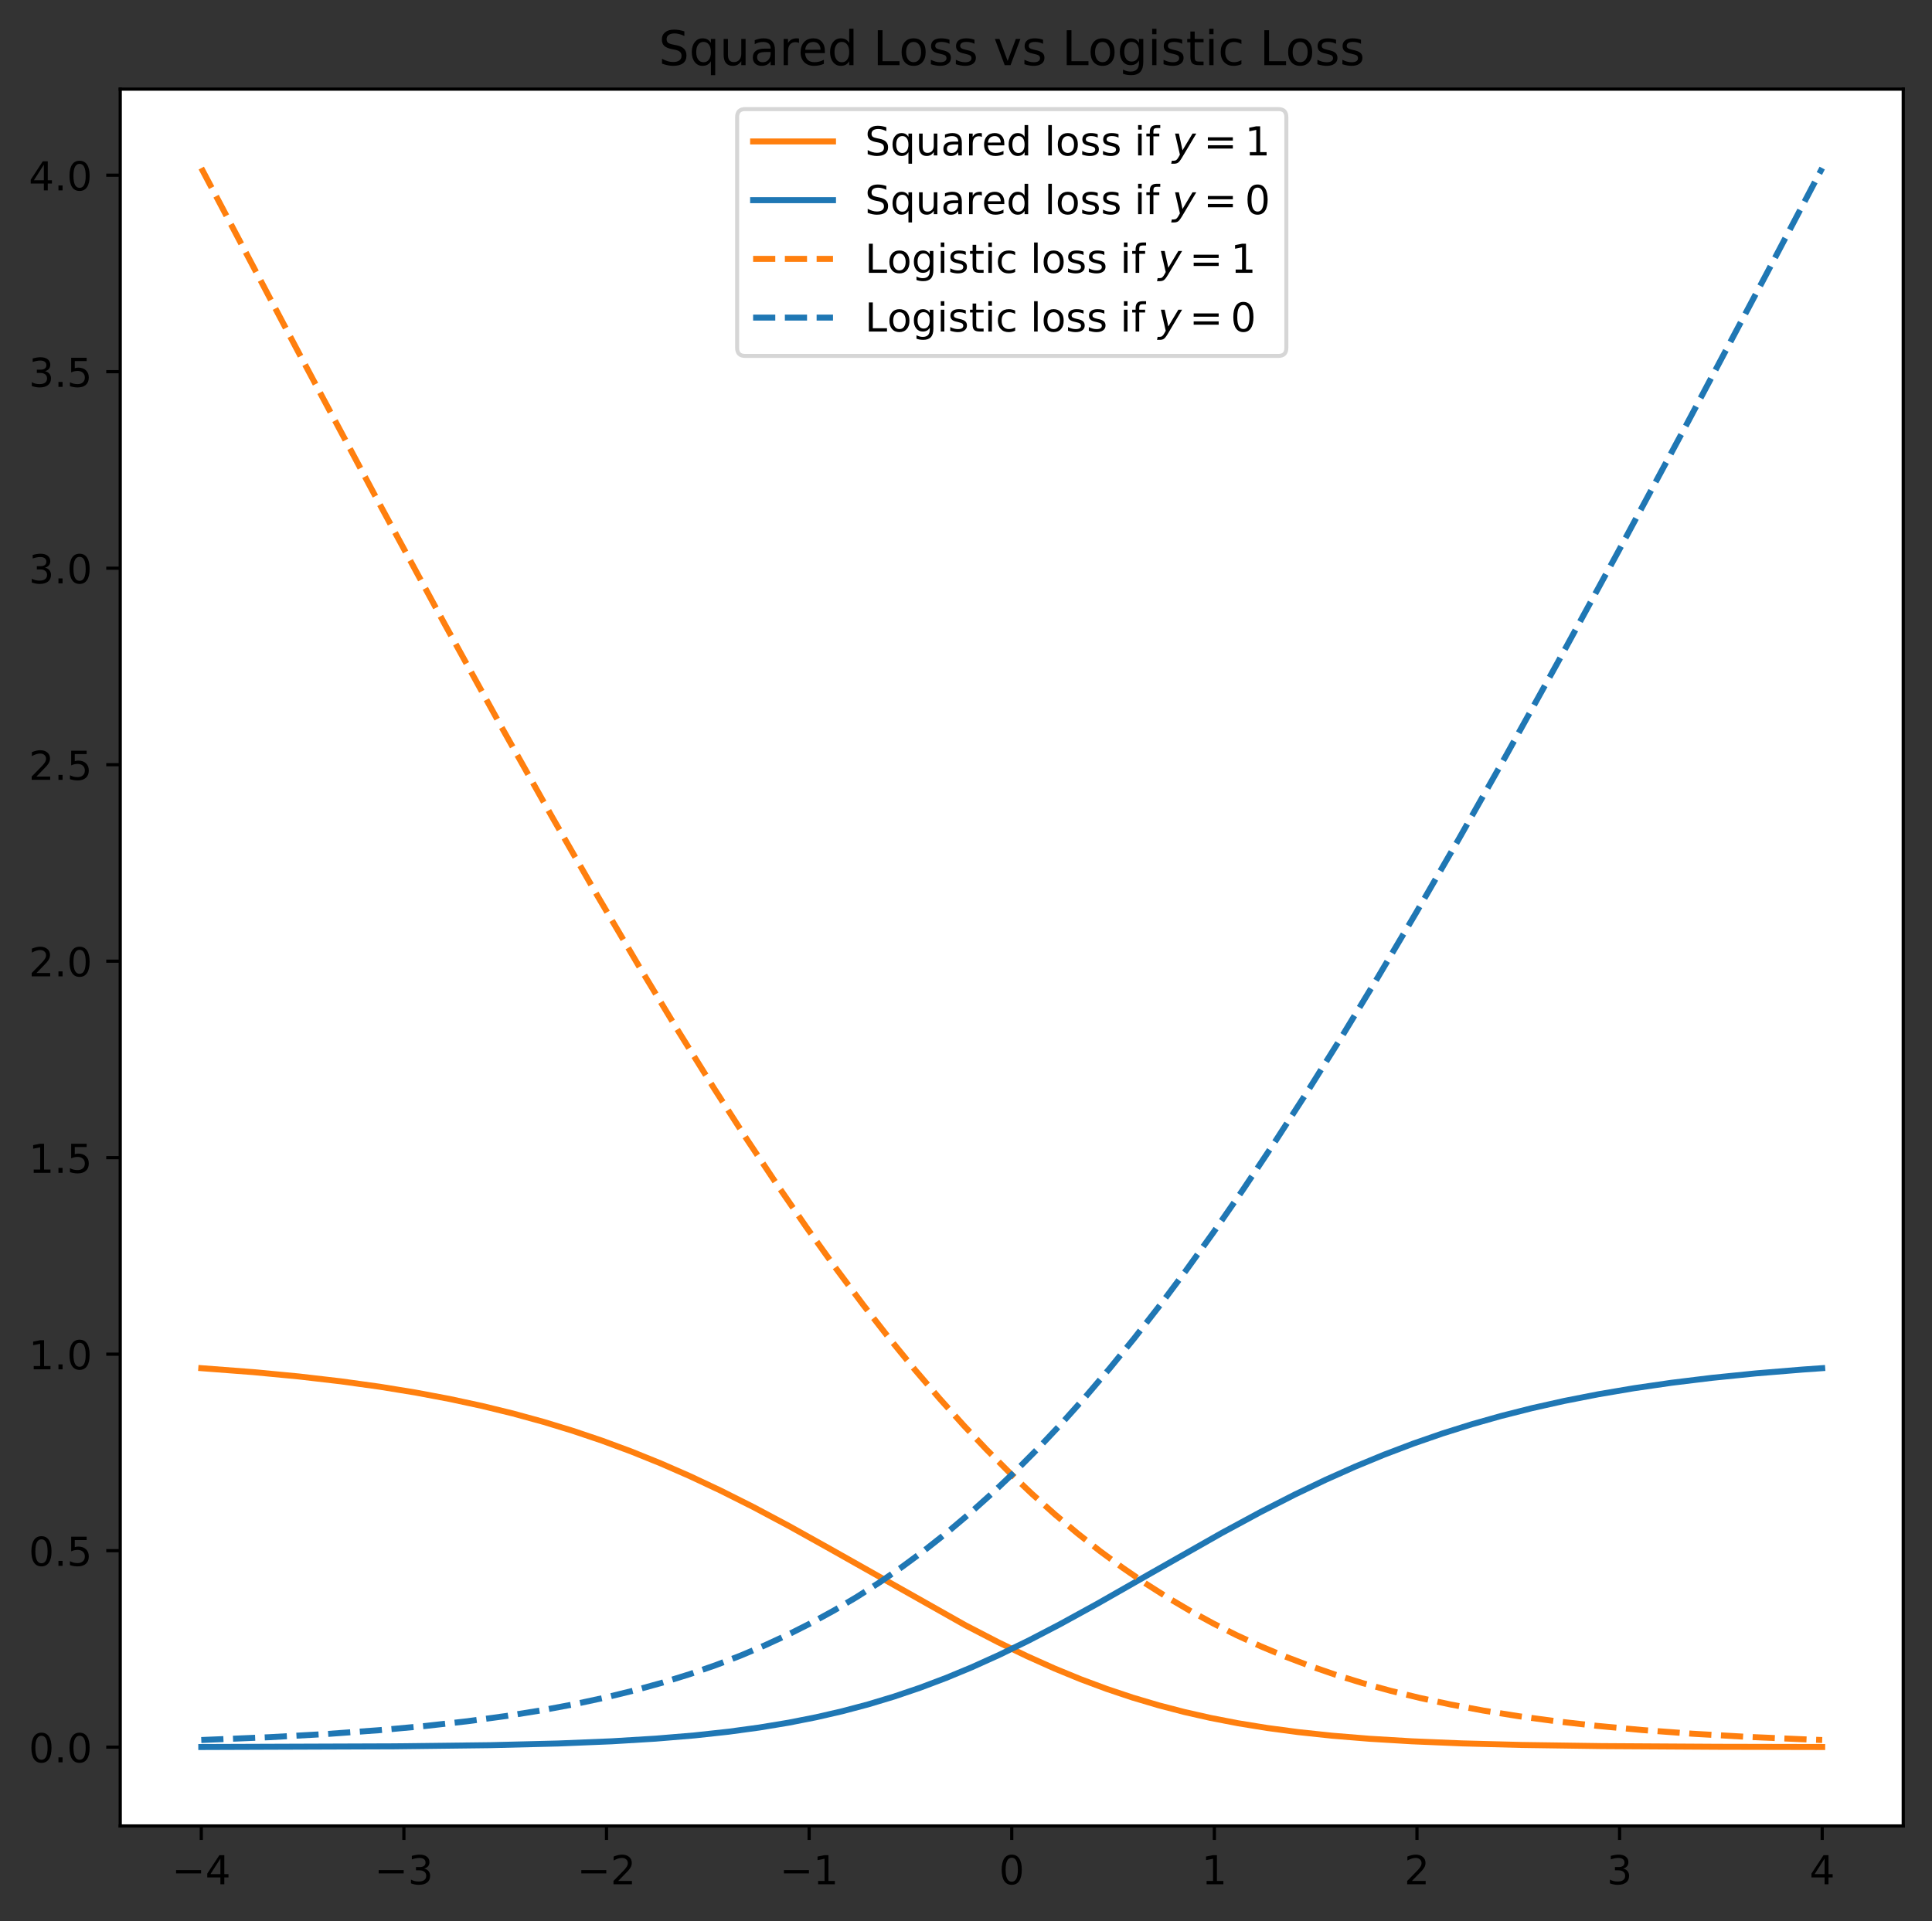 <?xml version="1.0" encoding="utf-8" standalone="no"?>
<!DOCTYPE svg PUBLIC "-//W3C//DTD SVG 1.1//EN"
  "http://www.w3.org/Graphics/SVG/1.1/DTD/svg11.dtd">
<!-- Created with matplotlib (https://matplotlib.org/) -->
<svg height="481.076pt" version="1.1" viewBox="0 0 483.703 481.076" width="483.703pt" xmlns="http://www.w3.org/2000/svg" xmlns:xlink="http://www.w3.org/1999/xlink">
 <rect x="0" y="0" width="483.703" height="481.076" fill="#333333" stroke="none"/>
 <defs>
  <style type="text/css">*{stroke-linecap:butt;stroke-linejoin:round;}</style>
 </defs>
 <g id="figure_1">
  <g id="patch_1">
   <path d="M 0 481.076 
L 483.703 481.076 
L 483.703 0 
L 0 0 
z
" style="fill:none;"/>
  </g>
  <g id="axes_1">
   <g id="patch_2">
    <path d="M 30.103 457.198 
L 476.503 457.198 
L 476.503 22.318 
L 30.103 22.318 
z
" style="fill:#ffffff;"/>
   </g>
   <g id="matplotlib.axis_1">
    <g id="xtick_1">
     <g id="line2d_1">
      <defs>
       <path d="M 0 0 
L 0 3.5 
" id="mb5321d55fc" style="stroke:#000000;stroke-width:0.8;"/>
      </defs>
      <g>
       <use style="stroke:#000000;stroke-width:0.8;" x="50.394" xlink:href="#mb5321d55fc" y="457.198"/>
      </g>
     </g>
     <g id="text_1">
      <!-- −4 -->
      <g transform="translate(43.023 471.797)scale(0.1 -0.1)">
       <defs>
        <path d="M 10.594 35.5 
L 73.188 35.5 
L 73.188 27.203 
L 10.594 27.203 
z
" id="DejaVuSans-8722"/>
        <path d="M 37.797 64.312 
L 12.891 25.391 
L 37.797 25.391 
z
M 35.203 72.906 
L 47.609 72.906 
L 47.609 25.391 
L 58.016 25.391 
L 58.016 17.188 
L 47.609 17.188 
L 47.609 0 
L 37.797 0 
L 37.797 17.188 
L 4.891 17.188 
L 4.891 26.703 
z
" id="DejaVuSans-52"/>
       </defs>
       <use xlink:href="#DejaVuSans-8722"/>
       <use x="83.789" xlink:href="#DejaVuSans-52"/>
      </g>
     </g>
    </g>
    <g id="xtick_2">
     <g id="line2d_2">
      <g>
       <use style="stroke:#000000;stroke-width:0.8;" x="101.121" xlink:href="#mb5321d55fc" y="457.198"/>
      </g>
     </g>
     <g id="text_2">
      <!-- −3 -->
      <g transform="translate(93.75 471.797)scale(0.1 -0.1)">
       <defs>
        <path d="M 40.578 39.312 
Q 47.656 37.797 51.625 33 
Q 55.609 28.219 55.609 21.188 
Q 55.609 10.406 48.188 4.484 
Q 40.766 -1.422 27.094 -1.422 
Q 22.516 -1.422 17.656 -0.516 
Q 12.797 0.391 7.625 2.203 
L 7.625 11.719 
Q 11.719 9.328 16.594 8.109 
Q 21.484 6.891 26.812 6.891 
Q 36.078 6.891 40.938 10.547 
Q 45.797 14.203 45.797 21.188 
Q 45.797 27.641 41.281 31.266 
Q 36.766 34.906 28.719 34.906 
L 20.219 34.906 
L 20.219 43.016 
L 29.109 43.016 
Q 36.375 43.016 40.234 45.922 
Q 44.094 48.828 44.094 54.297 
Q 44.094 59.906 40.109 62.906 
Q 36.141 65.922 28.719 65.922 
Q 24.656 65.922 20.016 65.031 
Q 15.375 64.156 9.812 62.312 
L 9.812 71.094 
Q 15.438 72.656 20.344 73.438 
Q 25.25 74.219 29.594 74.219 
Q 40.828 74.219 47.359 69.109 
Q 53.906 64.016 53.906 55.328 
Q 53.906 49.266 50.438 45.094 
Q 46.969 40.922 40.578 39.312 
z
" id="DejaVuSans-51"/>
       </defs>
       <use xlink:href="#DejaVuSans-8722"/>
       <use x="83.789" xlink:href="#DejaVuSans-51"/>
      </g>
     </g>
    </g>
    <g id="xtick_3">
     <g id="line2d_3">
      <g>
       <use style="stroke:#000000;stroke-width:0.8;" x="151.849" xlink:href="#mb5321d55fc" y="457.198"/>
      </g>
     </g>
     <g id="text_3">
      <!-- −2 -->
      <g transform="translate(144.477 471.797)scale(0.1 -0.1)">
       <defs>
        <path d="M 19.188 8.297 
L 53.609 8.297 
L 53.609 0 
L 7.328 0 
L 7.328 8.297 
Q 12.938 14.109 22.625 23.891 
Q 32.328 33.688 34.812 36.531 
Q 39.547 41.844 41.422 45.531 
Q 43.312 49.219 43.312 52.781 
Q 43.312 58.594 39.234 62.25 
Q 35.156 65.922 28.609 65.922 
Q 23.969 65.922 18.812 64.312 
Q 13.672 62.703 7.812 59.422 
L 7.812 69.391 
Q 13.766 71.781 18.938 73 
Q 24.125 74.219 28.422 74.219 
Q 39.75 74.219 46.484 68.547 
Q 53.219 62.891 53.219 53.422 
Q 53.219 48.922 51.531 44.891 
Q 49.859 40.875 45.406 35.406 
Q 44.188 33.984 37.641 27.219 
Q 31.109 20.453 19.188 8.297 
z
" id="DejaVuSans-50"/>
       </defs>
       <use xlink:href="#DejaVuSans-8722"/>
       <use x="83.789" xlink:href="#DejaVuSans-50"/>
      </g>
     </g>
    </g>
    <g id="xtick_4">
     <g id="line2d_4">
      <g>
       <use style="stroke:#000000;stroke-width:0.8;" x="202.576" xlink:href="#mb5321d55fc" y="457.198"/>
      </g>
     </g>
     <g id="text_4">
      <!-- −1 -->
      <g transform="translate(195.205 471.797)scale(0.1 -0.1)">
       <defs>
        <path d="M 12.406 8.297 
L 28.516 8.297 
L 28.516 63.922 
L 10.984 60.406 
L 10.984 69.391 
L 28.422 72.906 
L 38.281 72.906 
L 38.281 8.297 
L 54.391 8.297 
L 54.391 0 
L 12.406 0 
z
" id="DejaVuSans-49"/>
       </defs>
       <use xlink:href="#DejaVuSans-8722"/>
       <use x="83.789" xlink:href="#DejaVuSans-49"/>
      </g>
     </g>
    </g>
    <g id="xtick_5">
     <g id="line2d_5">
      <g>
       <use style="stroke:#000000;stroke-width:0.8;" x="253.303" xlink:href="#mb5321d55fc" y="457.198"/>
      </g>
     </g>
     <g id="text_5">
      <!-- 0 -->
      <g transform="translate(250.122 471.797)scale(0.1 -0.1)">
       <defs>
        <path d="M 31.781 66.406 
Q 24.172 66.406 20.328 58.906 
Q 16.5 51.422 16.5 36.375 
Q 16.5 21.391 20.328 13.891 
Q 24.172 6.391 31.781 6.391 
Q 39.453 6.391 43.281 13.891 
Q 47.125 21.391 47.125 36.375 
Q 47.125 51.422 43.281 58.906 
Q 39.453 66.406 31.781 66.406 
z
M 31.781 74.219 
Q 44.047 74.219 50.516 64.516 
Q 56.984 54.828 56.984 36.375 
Q 56.984 17.969 50.516 8.266 
Q 44.047 -1.422 31.781 -1.422 
Q 19.531 -1.422 13.062 8.266 
Q 6.594 17.969 6.594 36.375 
Q 6.594 54.828 13.062 64.516 
Q 19.531 74.219 31.781 74.219 
z
" id="DejaVuSans-48"/>
       </defs>
       <use xlink:href="#DejaVuSans-48"/>
      </g>
     </g>
    </g>
    <g id="xtick_6">
     <g id="line2d_6">
      <g>
       <use style="stroke:#000000;stroke-width:0.8;" x="304.03" xlink:href="#mb5321d55fc" y="457.198"/>
      </g>
     </g>
     <g id="text_6">
      <!-- 1 -->
      <g transform="translate(300.849 471.797)scale(0.1 -0.1)">
       <use xlink:href="#DejaVuSans-49"/>
      </g>
     </g>
    </g>
    <g id="xtick_7">
     <g id="line2d_7">
      <g>
       <use style="stroke:#000000;stroke-width:0.8;" x="354.758" xlink:href="#mb5321d55fc" y="457.198"/>
      </g>
     </g>
     <g id="text_7">
      <!-- 2 -->
      <g transform="translate(351.576 471.797)scale(0.1 -0.1)">
       <use xlink:href="#DejaVuSans-50"/>
      </g>
     </g>
    </g>
    <g id="xtick_8">
     <g id="line2d_8">
      <g>
       <use style="stroke:#000000;stroke-width:0.8;" x="405.485" xlink:href="#mb5321d55fc" y="457.198"/>
      </g>
     </g>
     <g id="text_8">
      <!-- 3 -->
      <g transform="translate(402.304 471.797)scale(0.1 -0.1)">
       <use xlink:href="#DejaVuSans-51"/>
      </g>
     </g>
    </g>
    <g id="xtick_9">
     <g id="line2d_9">
      <g>
       <use style="stroke:#000000;stroke-width:0.8;" x="456.212" xlink:href="#mb5321d55fc" y="457.198"/>
      </g>
     </g>
     <g id="text_9">
      <!-- 4 -->
      <g transform="translate(453.031 471.797)scale(0.1 -0.1)">
       <use xlink:href="#DejaVuSans-52"/>
      </g>
     </g>
    </g>
   </g>
   <g id="matplotlib.axis_2">
    <g id="ytick_1">
     <g id="line2d_10">
      <defs>
       <path d="M 0 0 
L -3.5 0 
" id="mf755ed445a" style="stroke:#000000;stroke-width:0.8;"/>
      </defs>
      <g>
       <use style="stroke:#000000;stroke-width:0.8;" x="30.103" xlink:href="#mf755ed445a" y="437.463"/>
      </g>
     </g>
     <g id="text_10">
      <!-- 0.0 -->
      <g transform="translate(7.2 441.262)scale(0.1 -0.1)">
       <defs>
        <path d="M 10.688 12.406 
L 21 12.406 
L 21 0 
L 10.688 0 
z
" id="DejaVuSans-46"/>
       </defs>
       <use xlink:href="#DejaVuSans-48"/>
       <use x="63.623" xlink:href="#DejaVuSans-46"/>
       <use x="95.41" xlink:href="#DejaVuSans-48"/>
      </g>
     </g>
    </g>
    <g id="ytick_2">
     <g id="line2d_11">
      <g>
       <use style="stroke:#000000;stroke-width:0.8;" x="30.103" xlink:href="#mf755ed445a" y="388.264"/>
      </g>
     </g>
     <g id="text_11">
      <!-- 0.5 -->
      <g transform="translate(7.2 392.063)scale(0.1 -0.1)">
       <defs>
        <path d="M 10.797 72.906 
L 49.516 72.906 
L 49.516 64.594 
L 19.828 64.594 
L 19.828 46.734 
Q 21.969 47.469 24.109 47.828 
Q 26.266 48.188 28.422 48.188 
Q 40.625 48.188 47.75 41.5 
Q 54.891 34.812 54.891 23.391 
Q 54.891 11.625 47.562 5.094 
Q 40.234 -1.422 26.906 -1.422 
Q 22.312 -1.422 17.547 -0.641 
Q 12.797 0.141 7.719 1.703 
L 7.719 11.625 
Q 12.109 9.234 16.797 8.062 
Q 21.484 6.891 26.703 6.891 
Q 35.156 6.891 40.078 11.328 
Q 45.016 15.766 45.016 23.391 
Q 45.016 31 40.078 35.438 
Q 35.156 39.891 26.703 39.891 
Q 22.75 39.891 18.812 39.016 
Q 14.891 38.141 10.797 36.281 
z
" id="DejaVuSans-53"/>
       </defs>
       <use xlink:href="#DejaVuSans-48"/>
       <use x="63.623" xlink:href="#DejaVuSans-46"/>
       <use x="95.41" xlink:href="#DejaVuSans-53"/>
      </g>
     </g>
    </g>
    <g id="ytick_3">
     <g id="line2d_12">
      <g>
       <use style="stroke:#000000;stroke-width:0.8;" x="30.103" xlink:href="#mf755ed445a" y="339.065"/>
      </g>
     </g>
     <g id="text_12">
      <!-- 1.0 -->
      <g transform="translate(7.2 342.864)scale(0.1 -0.1)">
       <use xlink:href="#DejaVuSans-49"/>
       <use x="63.623" xlink:href="#DejaVuSans-46"/>
       <use x="95.41" xlink:href="#DejaVuSans-48"/>
      </g>
     </g>
    </g>
    <g id="ytick_4">
     <g id="line2d_13">
      <g>
       <use style="stroke:#000000;stroke-width:0.8;" x="30.103" xlink:href="#mf755ed445a" y="289.866"/>
      </g>
     </g>
     <g id="text_13">
      <!-- 1.5 -->
      <g transform="translate(7.2 293.665)scale(0.1 -0.1)">
       <use xlink:href="#DejaVuSans-49"/>
       <use x="63.623" xlink:href="#DejaVuSans-46"/>
       <use x="95.41" xlink:href="#DejaVuSans-53"/>
      </g>
     </g>
    </g>
    <g id="ytick_5">
     <g id="line2d_14">
      <g>
       <use style="stroke:#000000;stroke-width:0.8;" x="30.103" xlink:href="#mf755ed445a" y="240.667"/>
      </g>
     </g>
     <g id="text_14">
      <!-- 2.0 -->
      <g transform="translate(7.2 244.466)scale(0.1 -0.1)">
       <use xlink:href="#DejaVuSans-50"/>
       <use x="63.623" xlink:href="#DejaVuSans-46"/>
       <use x="95.41" xlink:href="#DejaVuSans-48"/>
      </g>
     </g>
    </g>
    <g id="ytick_6">
     <g id="line2d_15">
      <g>
       <use style="stroke:#000000;stroke-width:0.8;" x="30.103" xlink:href="#mf755ed445a" y="191.468"/>
      </g>
     </g>
     <g id="text_15">
      <!-- 2.5 -->
      <g transform="translate(7.2 195.267)scale(0.1 -0.1)">
       <use xlink:href="#DejaVuSans-50"/>
       <use x="63.623" xlink:href="#DejaVuSans-46"/>
       <use x="95.41" xlink:href="#DejaVuSans-53"/>
      </g>
     </g>
    </g>
    <g id="ytick_7">
     <g id="line2d_16">
      <g>
       <use style="stroke:#000000;stroke-width:0.8;" x="30.103" xlink:href="#mf755ed445a" y="142.269"/>
      </g>
     </g>
     <g id="text_16">
      <!-- 3.0 -->
      <g transform="translate(7.2 146.068)scale(0.1 -0.1)">
       <use xlink:href="#DejaVuSans-51"/>
       <use x="63.623" xlink:href="#DejaVuSans-46"/>
       <use x="95.41" xlink:href="#DejaVuSans-48"/>
      </g>
     </g>
    </g>
    <g id="ytick_8">
     <g id="line2d_17">
      <g>
       <use style="stroke:#000000;stroke-width:0.8;" x="30.103" xlink:href="#mf755ed445a" y="93.07"/>
      </g>
     </g>
     <g id="text_17">
      <!-- 3.5 -->
      <g transform="translate(7.2 96.869)scale(0.1 -0.1)">
       <use xlink:href="#DejaVuSans-51"/>
       <use x="63.623" xlink:href="#DejaVuSans-46"/>
       <use x="95.41" xlink:href="#DejaVuSans-53"/>
      </g>
     </g>
    </g>
    <g id="ytick_9">
     <g id="line2d_18">
      <g>
       <use style="stroke:#000000;stroke-width:0.8;" x="30.103" xlink:href="#mf755ed445a" y="43.871"/>
      </g>
     </g>
     <g id="text_18">
      <!-- 4.0 -->
      <g transform="translate(7.2 47.671)scale(0.1 -0.1)">
       <use xlink:href="#DejaVuSans-52"/>
       <use x="63.623" xlink:href="#DejaVuSans-46"/>
       <use x="95.41" xlink:href="#DejaVuSans-48"/>
      </g>
     </g>
    </g>
   </g>
   <g id="line2d_19">
    <path clip-path="url(#pead740ae97)" d="M 50.394 342.573 
L 63.393 343.562 
L 74.767 344.644 
L 85.329 345.867 
L 95.079 347.218 
L 104.016 348.672 
L 112.546 350.278 
L 120.671 352.029 
L 128.389 353.913 
L 136.107 356.028 
L 143.419 358.261 
L 150.731 360.727 
L 158.044 363.435 
L 165.356 366.389 
L 172.668 369.585 
L 180.386 373.213 
L 188.51 377.292 
L 197.447 382.045 
L 208.009 387.932 
L 241.726 406.956 
L 249.85 411.161 
L 257.162 414.698 
L 264.068 417.789 
L 270.568 420.457 
L 277.067 422.879 
L 283.567 425.054 
L 290.066 426.983 
L 296.566 428.676 
L 303.066 430.145 
L 309.971 431.482 
L 317.283 432.667 
L 325.002 433.694 
L 333.532 434.6 
L 342.876 435.363 
L 353.437 435.999 
L 366.03 436.522 
L 381.061 436.916 
L 400.966 437.201 
L 430.214 437.376 
L 456.212 437.431 
L 456.212 437.431 
" style="fill:none;stroke:#ff7f0e;stroke-linecap:square;stroke-width:1.5;"/>
   </g>
   <g id="line2d_20">
    <path clip-path="url(#pead740ae97)" d="M 50.394 437.431 
L 98.735 437.26 
L 122.702 436.97 
L 139.763 436.549 
L 153.169 435.999 
L 164.137 435.334 
L 173.886 434.523 
L 182.417 433.596 
L 190.135 432.546 
L 197.447 431.336 
L 204.353 429.973 
L 210.853 428.476 
L 217.352 426.755 
L 223.852 424.795 
L 230.351 422.59 
L 236.851 420.137 
L 243.351 417.439 
L 250.256 414.318 
L 257.568 410.753 
L 265.287 406.739 
L 274.63 401.615 
L 288.442 393.744 
L 305.909 383.831 
L 315.659 378.563 
L 324.189 374.209 
L 331.908 370.515 
L 339.22 367.252 
L 346.532 364.231 
L 353.844 361.455 
L 361.156 358.922 
L 368.468 356.626 
L 375.78 354.555 
L 383.498 352.6 
L 391.623 350.78 
L 400.153 349.108 
L 409.09 347.593 
L 418.433 346.238 
L 428.589 344.996 
L 439.557 343.885 
L 451.338 342.916 
L 456.212 342.573 
L 456.212 342.573 
" style="fill:none;stroke:#1f77b4;stroke-linecap:square;stroke-width:1.5;"/>
   </g>
   <g id="line2d_21">
    <path clip-path="url(#pead740ae97)" d="M 50.394 42.085 
L 74.767 88.278 
L 94.672 125.538 
L 111.328 156.251 
L 125.546 182.02 
L 138.139 204.401 
L 149.513 224.176 
L 160.075 242.09 
L 169.824 258.18 
L 178.761 272.497 
L 186.885 285.11 
L 194.604 296.702 
L 201.916 307.303 
L 209.228 317.504 
L 216.134 326.748 
L 222.633 335.083 
L 229.133 343.05 
L 235.226 350.172 
L 241.32 356.951 
L 247.007 362.962 
L 252.694 368.666 
L 258.381 374.06 
L 264.068 379.146 
L 269.755 383.927 
L 275.442 388.406 
L 281.129 392.591 
L 286.817 396.489 
L 292.504 400.109 
L 298.191 403.462 
L 303.878 406.559 
L 309.565 409.413 
L 315.659 412.215 
L 321.752 414.768 
L 327.845 417.089 
L 334.345 419.327 
L 341.251 421.458 
L 348.157 423.356 
L 355.469 425.137 
L 363.187 426.786 
L 371.311 428.294 
L 380.248 429.719 
L 389.591 430.98 
L 399.747 432.125 
L 411.121 433.174 
L 423.714 434.101 
L 437.526 434.892 
L 453.369 435.575 
L 456.212 435.677 
L 456.212 435.677 
" style="fill:none;stroke:#ff7f0e;stroke-dasharray:5.55,2.4;stroke-dashoffset:0;stroke-width:1.5;"/>
   </g>
   <g id="line2d_22">
    <path clip-path="url(#pead740ae97)" d="M 50.394 435.677 
L 67.455 434.972 
L 82.08 434.153 
L 95.079 433.207 
L 106.453 432.166 
L 117.015 430.98 
L 126.764 429.659 
L 135.701 428.224 
L 143.826 426.704 
L 151.544 425.044 
L 158.856 423.251 
L 165.762 421.34 
L 172.668 419.194 
L 179.167 416.941 
L 185.261 414.605 
L 191.354 412.036 
L 197.447 409.217 
L 203.134 406.346 
L 208.822 403.231 
L 214.509 399.859 
L 220.196 396.22 
L 225.883 392.302 
L 231.57 388.096 
L 237.257 383.595 
L 242.944 378.793 
L 248.632 373.685 
L 254.319 368.269 
L 260.006 362.543 
L 265.693 356.51 
L 271.786 349.708 
L 277.88 342.563 
L 283.973 335.083 
L 290.473 326.748 
L 296.972 318.058 
L 303.878 308.456 
L 311.19 297.899 
L 318.908 286.349 
L 327.033 273.776 
L 335.564 260.157 
L 344.907 244.803 
L 354.656 228.351 
L 365.218 210.098 
L 376.998 189.29 
L 389.998 165.877 
L 405.028 138.333 
L 422.089 106.591 
L 442.401 68.324 
L 456.212 42.085 
L 456.212 42.085 
" style="fill:none;stroke:#1f77b4;stroke-dasharray:5.55,2.4;stroke-dashoffset:0;stroke-width:1.5;"/>
   </g>
   <g id="patch_3">
    <path d="M 30.103 457.198 
L 30.103 22.318 
" style="fill:none;stroke:#000000;stroke-linecap:square;stroke-linejoin:miter;stroke-width:0.8;"/>
   </g>
   <g id="patch_4">
    <path d="M 476.503 457.198 
L 476.503 22.318 
" style="fill:none;stroke:#000000;stroke-linecap:square;stroke-linejoin:miter;stroke-width:0.8;"/>
   </g>
   <g id="patch_5">
    <path d="M 30.103 457.198 
L 476.503 457.198 
" style="fill:none;stroke:#000000;stroke-linecap:square;stroke-linejoin:miter;stroke-width:0.8;"/>
   </g>
   <g id="patch_6">
    <path d="M 30.103 22.318 
L 476.503 22.318 
" style="fill:none;stroke:#000000;stroke-linecap:square;stroke-linejoin:miter;stroke-width:0.8;"/>
   </g>
   <g id="text_19">
    <!-- Squared Loss vs Logistic Loss -->
    <g transform="translate(164.918 16.318)scale(0.12 -0.12)">
     <defs>
      <path d="M 53.516 70.516 
L 53.516 60.891 
Q 47.906 63.578 42.922 64.891 
Q 37.938 66.219 33.297 66.219 
Q 25.25 66.219 20.875 63.094 
Q 16.5 59.969 16.5 54.203 
Q 16.5 49.359 19.406 46.891 
Q 22.312 44.438 30.422 42.922 
L 36.375 41.703 
Q 47.406 39.594 52.656 34.297 
Q 57.906 29 57.906 20.125 
Q 57.906 9.516 50.797 4.047 
Q 43.703 -1.422 29.984 -1.422 
Q 24.812 -1.422 18.969 -0.25 
Q 13.141 0.922 6.891 3.219 
L 6.891 13.375 
Q 12.891 10.016 18.656 8.297 
Q 24.422 6.594 29.984 6.594 
Q 38.422 6.594 43.016 9.906 
Q 47.609 13.234 47.609 19.391 
Q 47.609 24.75 44.312 27.781 
Q 41.016 30.812 33.5 32.328 
L 27.484 33.5 
Q 16.453 35.688 11.516 40.375 
Q 6.594 45.062 6.594 53.422 
Q 6.594 63.094 13.406 68.656 
Q 20.219 74.219 32.172 74.219 
Q 37.312 74.219 42.625 73.281 
Q 47.953 72.359 53.516 70.516 
z
" id="DejaVuSans-83"/>
      <path d="M 14.797 27.297 
Q 14.797 17.391 18.875 11.75 
Q 22.953 6.109 30.078 6.109 
Q 37.203 6.109 41.297 11.75 
Q 45.406 17.391 45.406 27.297 
Q 45.406 37.203 41.297 42.844 
Q 37.203 48.484 30.078 48.484 
Q 22.953 48.484 18.875 42.844 
Q 14.797 37.203 14.797 27.297 
z
M 45.406 8.203 
Q 42.578 3.328 38.25 0.953 
Q 33.938 -1.422 27.875 -1.422 
Q 17.969 -1.422 11.734 6.484 
Q 5.516 14.406 5.516 27.297 
Q 5.516 40.188 11.734 48.094 
Q 17.969 56 27.875 56 
Q 33.938 56 38.25 53.625 
Q 42.578 51.266 45.406 46.391 
L 45.406 54.688 
L 54.391 54.688 
L 54.391 -20.797 
L 45.406 -20.797 
z
" id="DejaVuSans-113"/>
      <path d="M 8.5 21.578 
L 8.5 54.688 
L 17.484 54.688 
L 17.484 21.922 
Q 17.484 14.156 20.5 10.266 
Q 23.531 6.391 29.594 6.391 
Q 36.859 6.391 41.078 11.031 
Q 45.312 15.672 45.312 23.688 
L 45.312 54.688 
L 54.297 54.688 
L 54.297 0 
L 45.312 0 
L 45.312 8.406 
Q 42.047 3.422 37.719 1 
Q 33.406 -1.422 27.688 -1.422 
Q 18.266 -1.422 13.375 4.438 
Q 8.5 10.297 8.5 21.578 
z
M 31.109 56 
z
" id="DejaVuSans-117"/>
      <path d="M 34.281 27.484 
Q 23.391 27.484 19.188 25 
Q 14.984 22.516 14.984 16.5 
Q 14.984 11.719 18.141 8.906 
Q 21.297 6.109 26.703 6.109 
Q 34.188 6.109 38.703 11.406 
Q 43.219 16.703 43.219 25.484 
L 43.219 27.484 
z
M 52.203 31.203 
L 52.203 0 
L 43.219 0 
L 43.219 8.297 
Q 40.141 3.328 35.547 0.953 
Q 30.953 -1.422 24.312 -1.422 
Q 15.922 -1.422 10.953 3.297 
Q 6 8.016 6 15.922 
Q 6 25.141 12.172 29.828 
Q 18.359 34.516 30.609 34.516 
L 43.219 34.516 
L 43.219 35.406 
Q 43.219 41.609 39.141 45 
Q 35.062 48.391 27.688 48.391 
Q 23 48.391 18.547 47.266 
Q 14.109 46.141 10.016 43.891 
L 10.016 52.203 
Q 14.938 54.109 19.578 55.047 
Q 24.219 56 28.609 56 
Q 40.484 56 46.344 49.844 
Q 52.203 43.703 52.203 31.203 
z
" id="DejaVuSans-97"/>
      <path d="M 41.109 46.297 
Q 39.594 47.172 37.812 47.578 
Q 36.031 48 33.891 48 
Q 26.266 48 22.188 43.047 
Q 18.109 38.094 18.109 28.812 
L 18.109 0 
L 9.078 0 
L 9.078 54.688 
L 18.109 54.688 
L 18.109 46.188 
Q 20.953 51.172 25.484 53.578 
Q 30.031 56 36.531 56 
Q 37.453 56 38.578 55.875 
Q 39.703 55.766 41.062 55.516 
z
" id="DejaVuSans-114"/>
      <path d="M 56.203 29.594 
L 56.203 25.203 
L 14.891 25.203 
Q 15.484 15.922 20.484 11.062 
Q 25.484 6.203 34.422 6.203 
Q 39.594 6.203 44.453 7.469 
Q 49.312 8.734 54.109 11.281 
L 54.109 2.781 
Q 49.266 0.734 44.188 -0.344 
Q 39.109 -1.422 33.891 -1.422 
Q 20.797 -1.422 13.156 6.188 
Q 5.516 13.812 5.516 26.812 
Q 5.516 40.234 12.766 48.109 
Q 20.016 56 32.328 56 
Q 43.359 56 49.781 48.891 
Q 56.203 41.797 56.203 29.594 
z
M 47.219 32.234 
Q 47.125 39.594 43.094 43.984 
Q 39.062 48.391 32.422 48.391 
Q 24.906 48.391 20.391 44.141 
Q 15.875 39.891 15.188 32.172 
z
" id="DejaVuSans-101"/>
      <path d="M 45.406 46.391 
L 45.406 75.984 
L 54.391 75.984 
L 54.391 0 
L 45.406 0 
L 45.406 8.203 
Q 42.578 3.328 38.25 0.953 
Q 33.938 -1.422 27.875 -1.422 
Q 17.969 -1.422 11.734 6.484 
Q 5.516 14.406 5.516 27.297 
Q 5.516 40.188 11.734 48.094 
Q 17.969 56 27.875 56 
Q 33.938 56 38.25 53.625 
Q 42.578 51.266 45.406 46.391 
z
M 14.797 27.297 
Q 14.797 17.391 18.875 11.75 
Q 22.953 6.109 30.078 6.109 
Q 37.203 6.109 41.297 11.75 
Q 45.406 17.391 45.406 27.297 
Q 45.406 37.203 41.297 42.844 
Q 37.203 48.484 30.078 48.484 
Q 22.953 48.484 18.875 42.844 
Q 14.797 37.203 14.797 27.297 
z
" id="DejaVuSans-100"/>
      <path id="DejaVuSans-32"/>
      <path d="M 9.812 72.906 
L 19.672 72.906 
L 19.672 8.297 
L 55.172 8.297 
L 55.172 0 
L 9.812 0 
z
" id="DejaVuSans-76"/>
      <path d="M 30.609 48.391 
Q 23.391 48.391 19.188 42.75 
Q 14.984 37.109 14.984 27.297 
Q 14.984 17.484 19.156 11.844 
Q 23.344 6.203 30.609 6.203 
Q 37.797 6.203 41.984 11.859 
Q 46.188 17.531 46.188 27.297 
Q 46.188 37.016 41.984 42.703 
Q 37.797 48.391 30.609 48.391 
z
M 30.609 56 
Q 42.328 56 49.016 48.375 
Q 55.719 40.766 55.719 27.297 
Q 55.719 13.875 49.016 6.219 
Q 42.328 -1.422 30.609 -1.422 
Q 18.844 -1.422 12.172 6.219 
Q 5.516 13.875 5.516 27.297 
Q 5.516 40.766 12.172 48.375 
Q 18.844 56 30.609 56 
z
" id="DejaVuSans-111"/>
      <path d="M 44.281 53.078 
L 44.281 44.578 
Q 40.484 46.531 36.375 47.5 
Q 32.281 48.484 27.875 48.484 
Q 21.188 48.484 17.844 46.438 
Q 14.5 44.391 14.5 40.281 
Q 14.5 37.156 16.891 35.375 
Q 19.281 33.594 26.516 31.984 
L 29.594 31.297 
Q 39.156 29.25 43.188 25.516 
Q 47.219 21.781 47.219 15.094 
Q 47.219 7.469 41.188 3.016 
Q 35.156 -1.422 24.609 -1.422 
Q 20.219 -1.422 15.453 -0.562 
Q 10.688 0.297 5.422 2 
L 5.422 11.281 
Q 10.406 8.688 15.234 7.391 
Q 20.062 6.109 24.812 6.109 
Q 31.156 6.109 34.562 8.281 
Q 37.984 10.453 37.984 14.406 
Q 37.984 18.062 35.516 20.016 
Q 33.062 21.969 24.703 23.781 
L 21.578 24.516 
Q 13.234 26.266 9.516 29.906 
Q 5.812 33.547 5.812 39.891 
Q 5.812 47.609 11.281 51.797 
Q 16.75 56 26.812 56 
Q 31.781 56 36.172 55.266 
Q 40.578 54.547 44.281 53.078 
z
" id="DejaVuSans-115"/>
      <path d="M 2.984 54.688 
L 12.5 54.688 
L 29.594 8.797 
L 46.688 54.688 
L 56.203 54.688 
L 35.688 0 
L 23.484 0 
z
" id="DejaVuSans-118"/>
      <path d="M 45.406 27.984 
Q 45.406 37.75 41.375 43.109 
Q 37.359 48.484 30.078 48.484 
Q 22.859 48.484 18.828 43.109 
Q 14.797 37.75 14.797 27.984 
Q 14.797 18.266 18.828 12.891 
Q 22.859 7.516 30.078 7.516 
Q 37.359 7.516 41.375 12.891 
Q 45.406 18.266 45.406 27.984 
z
M 54.391 6.781 
Q 54.391 -7.172 48.188 -13.984 
Q 42 -20.797 29.203 -20.797 
Q 24.469 -20.797 20.266 -20.094 
Q 16.062 -19.391 12.109 -17.922 
L 12.109 -9.188 
Q 16.062 -11.328 19.922 -12.344 
Q 23.781 -13.375 27.781 -13.375 
Q 36.625 -13.375 41.016 -8.766 
Q 45.406 -4.156 45.406 5.172 
L 45.406 9.625 
Q 42.625 4.781 38.281 2.391 
Q 33.938 0 27.875 0 
Q 17.828 0 11.672 7.656 
Q 5.516 15.328 5.516 27.984 
Q 5.516 40.672 11.672 48.328 
Q 17.828 56 27.875 56 
Q 33.938 56 38.281 53.609 
Q 42.625 51.219 45.406 46.391 
L 45.406 54.688 
L 54.391 54.688 
z
" id="DejaVuSans-103"/>
      <path d="M 9.422 54.688 
L 18.406 54.688 
L 18.406 0 
L 9.422 0 
z
M 9.422 75.984 
L 18.406 75.984 
L 18.406 64.594 
L 9.422 64.594 
z
" id="DejaVuSans-105"/>
      <path d="M 18.312 70.219 
L 18.312 54.688 
L 36.812 54.688 
L 36.812 47.703 
L 18.312 47.703 
L 18.312 18.016 
Q 18.312 11.328 20.141 9.422 
Q 21.969 7.516 27.594 7.516 
L 36.812 7.516 
L 36.812 0 
L 27.594 0 
Q 17.188 0 13.234 3.875 
Q 9.281 7.766 9.281 18.016 
L 9.281 47.703 
L 2.688 47.703 
L 2.688 54.688 
L 9.281 54.688 
L 9.281 70.219 
z
" id="DejaVuSans-116"/>
      <path d="M 48.781 52.594 
L 48.781 44.188 
Q 44.969 46.297 41.141 47.344 
Q 37.312 48.391 33.406 48.391 
Q 24.656 48.391 19.812 42.844 
Q 14.984 37.312 14.984 27.297 
Q 14.984 17.281 19.812 11.734 
Q 24.656 6.203 33.406 6.203 
Q 37.312 6.203 41.141 7.25 
Q 44.969 8.297 48.781 10.406 
L 48.781 2.094 
Q 45.016 0.344 40.984 -0.531 
Q 36.969 -1.422 32.422 -1.422 
Q 20.062 -1.422 12.781 6.344 
Q 5.516 14.109 5.516 27.297 
Q 5.516 40.672 12.859 48.328 
Q 20.219 56 33.016 56 
Q 37.156 56 41.109 55.141 
Q 45.062 54.297 48.781 52.594 
z
" id="DejaVuSans-99"/>
     </defs>
     <use xlink:href="#DejaVuSans-83"/>
     <use x="63.477" xlink:href="#DejaVuSans-113"/>
     <use x="126.953" xlink:href="#DejaVuSans-117"/>
     <use x="190.332" xlink:href="#DejaVuSans-97"/>
     <use x="251.611" xlink:href="#DejaVuSans-114"/>
     <use x="290.475" xlink:href="#DejaVuSans-101"/>
     <use x="351.998" xlink:href="#DejaVuSans-100"/>
     <use x="415.475" xlink:href="#DejaVuSans-32"/>
     <use x="447.262" xlink:href="#DejaVuSans-76"/>
     <use x="501.225" xlink:href="#DejaVuSans-111"/>
     <use x="562.406" xlink:href="#DejaVuSans-115"/>
     <use x="614.506" xlink:href="#DejaVuSans-115"/>
     <use x="666.605" xlink:href="#DejaVuSans-32"/>
     <use x="698.393" xlink:href="#DejaVuSans-118"/>
     <use x="757.572" xlink:href="#DejaVuSans-115"/>
     <use x="809.672" xlink:href="#DejaVuSans-32"/>
     <use x="841.459" xlink:href="#DejaVuSans-76"/>
     <use x="895.422" xlink:href="#DejaVuSans-111"/>
     <use x="956.604" xlink:href="#DejaVuSans-103"/>
     <use x="1020.08" xlink:href="#DejaVuSans-105"/>
     <use x="1047.863" xlink:href="#DejaVuSans-115"/>
     <use x="1099.963" xlink:href="#DejaVuSans-116"/>
     <use x="1139.172" xlink:href="#DejaVuSans-105"/>
     <use x="1166.955" xlink:href="#DejaVuSans-99"/>
     <use x="1221.936" xlink:href="#DejaVuSans-32"/>
     <use x="1253.723" xlink:href="#DejaVuSans-76"/>
     <use x="1307.686" xlink:href="#DejaVuSans-111"/>
     <use x="1368.867" xlink:href="#DejaVuSans-115"/>
     <use x="1420.967" xlink:href="#DejaVuSans-115"/>
    </g>
   </g>
   <g id="legend_1">
    <g id="patch_7">
     <path d="M 186.553 89.118 
L 320.053 89.118 
Q 322.053 89.118 322.053 87.118 
L 322.053 29.318 
Q 322.053 27.318 320.053 27.318 
L 186.553 27.318 
Q 184.553 27.318 184.553 29.318 
L 184.553 87.118 
Q 184.553 89.118 186.553 89.118 
z
" style="fill:#ffffff;opacity:0.8;stroke:#cccccc;stroke-linejoin:miter;"/>
    </g>
    <g id="line2d_23">
     <path d="M 188.553 35.418 
L 208.553 35.418 
" style="fill:none;stroke:#ff7f0e;stroke-linecap:square;stroke-width:1.5;"/>
    </g>
    <g id="line2d_24"/>
    <g id="text_20">
     <!-- Squared loss if $y = 1$ -->
     <g transform="translate(216.553 38.918)scale(0.1 -0.1)">
      <defs>
       <path d="M 9.422 75.984 
L 18.406 75.984 
L 18.406 0 
L 9.422 0 
z
" id="DejaVuSans-108"/>
       <path d="M 37.109 75.984 
L 37.109 68.5 
L 28.516 68.5 
Q 23.688 68.5 21.797 66.547 
Q 19.922 64.594 19.922 59.516 
L 19.922 54.688 
L 34.719 54.688 
L 34.719 47.703 
L 19.922 47.703 
L 19.922 0 
L 10.891 0 
L 10.891 47.703 
L 2.297 47.703 
L 2.297 54.688 
L 10.891 54.688 
L 10.891 58.5 
Q 10.891 67.625 15.141 71.797 
Q 19.391 75.984 28.609 75.984 
z
" id="DejaVuSans-102"/>
       <path d="M 24.812 -5.078 
Q 18.562 -15.578 14.625 -18.188 
Q 10.688 -20.797 4.594 -20.797 
L -2.484 -20.797 
L -0.984 -13.281 
L 4.203 -13.281 
Q 7.953 -13.281 10.594 -11.234 
Q 13.234 -9.188 16.5 -3.219 
L 19.281 2 
L 7.172 54.688 
L 16.703 54.688 
L 25.781 12.797 
L 50.875 54.688 
L 60.297 54.688 
z
" id="DejaVuSans-Oblique-121"/>
       <path d="M 10.594 45.406 
L 73.188 45.406 
L 73.188 37.203 
L 10.594 37.203 
z
M 10.594 25.484 
L 73.188 25.484 
L 73.188 17.188 
L 10.594 17.188 
z
" id="DejaVuSans-61"/>
      </defs>
      <use transform="translate(0 0.016)" xlink:href="#DejaVuSans-83"/>
      <use transform="translate(63.477 0.016)" xlink:href="#DejaVuSans-113"/>
      <use transform="translate(126.953 0.016)" xlink:href="#DejaVuSans-117"/>
      <use transform="translate(190.332 0.016)" xlink:href="#DejaVuSans-97"/>
      <use transform="translate(251.611 0.016)" xlink:href="#DejaVuSans-114"/>
      <use transform="translate(292.725 0.016)" xlink:href="#DejaVuSans-101"/>
      <use transform="translate(354.248 0.016)" xlink:href="#DejaVuSans-100"/>
      <use transform="translate(417.725 0.016)" xlink:href="#DejaVuSans-32"/>
      <use transform="translate(449.512 0.016)" xlink:href="#DejaVuSans-108"/>
      <use transform="translate(477.295 0.016)" xlink:href="#DejaVuSans-111"/>
      <use transform="translate(538.477 0.016)" xlink:href="#DejaVuSans-115"/>
      <use transform="translate(590.576 0.016)" xlink:href="#DejaVuSans-115"/>
      <use transform="translate(642.676 0.016)" xlink:href="#DejaVuSans-32"/>
      <use transform="translate(674.463 0.016)" xlink:href="#DejaVuSans-105"/>
      <use transform="translate(702.246 0.016)" xlink:href="#DejaVuSans-102"/>
      <use transform="translate(737.451 0.016)" xlink:href="#DejaVuSans-32"/>
      <use transform="translate(769.238 0.016)" xlink:href="#DejaVuSans-Oblique-121"/>
      <use transform="translate(847.9 0.016)" xlink:href="#DejaVuSans-61"/>
      <use transform="translate(951.172 0.016)" xlink:href="#DejaVuSans-49"/>
     </g>
    </g>
    <g id="line2d_25">
     <path d="M 188.553 50.118 
L 208.553 50.118 
" style="fill:none;stroke:#1f77b4;stroke-linecap:square;stroke-width:1.5;"/>
    </g>
    <g id="line2d_26"/>
    <g id="text_21">
     <!-- Squared loss if $y = 0$ -->
     <g transform="translate(216.553 53.618)scale(0.1 -0.1)">
      <use transform="translate(0 0.016)" xlink:href="#DejaVuSans-83"/>
      <use transform="translate(63.477 0.016)" xlink:href="#DejaVuSans-113"/>
      <use transform="translate(126.953 0.016)" xlink:href="#DejaVuSans-117"/>
      <use transform="translate(190.332 0.016)" xlink:href="#DejaVuSans-97"/>
      <use transform="translate(251.611 0.016)" xlink:href="#DejaVuSans-114"/>
      <use transform="translate(292.725 0.016)" xlink:href="#DejaVuSans-101"/>
      <use transform="translate(354.248 0.016)" xlink:href="#DejaVuSans-100"/>
      <use transform="translate(417.725 0.016)" xlink:href="#DejaVuSans-32"/>
      <use transform="translate(449.512 0.016)" xlink:href="#DejaVuSans-108"/>
      <use transform="translate(477.295 0.016)" xlink:href="#DejaVuSans-111"/>
      <use transform="translate(538.477 0.016)" xlink:href="#DejaVuSans-115"/>
      <use transform="translate(590.576 0.016)" xlink:href="#DejaVuSans-115"/>
      <use transform="translate(642.676 0.016)" xlink:href="#DejaVuSans-32"/>
      <use transform="translate(674.463 0.016)" xlink:href="#DejaVuSans-105"/>
      <use transform="translate(702.246 0.016)" xlink:href="#DejaVuSans-102"/>
      <use transform="translate(737.451 0.016)" xlink:href="#DejaVuSans-32"/>
      <use transform="translate(769.238 0.016)" xlink:href="#DejaVuSans-Oblique-121"/>
      <use transform="translate(847.9 0.016)" xlink:href="#DejaVuSans-61"/>
      <use transform="translate(951.172 0.016)" xlink:href="#DejaVuSans-48"/>
     </g>
    </g>
    <g id="line2d_27">
     <path d="M 188.553 64.818 
L 208.553 64.818 
" style="fill:none;stroke:#ff7f0e;stroke-dasharray:5.55,2.4;stroke-dashoffset:0;stroke-width:1.5;"/>
    </g>
    <g id="line2d_28"/>
    <g id="text_22">
     <!-- Logistic loss if $y = 1$ -->
     <g transform="translate(216.553 68.318)scale(0.1 -0.1)">
      <use transform="translate(0 0.016)" xlink:href="#DejaVuSans-76"/>
      <use transform="translate(55.713 0.016)" xlink:href="#DejaVuSans-111"/>
      <use transform="translate(116.895 0.016)" xlink:href="#DejaVuSans-103"/>
      <use transform="translate(180.371 0.016)" xlink:href="#DejaVuSans-105"/>
      <use transform="translate(208.154 0.016)" xlink:href="#DejaVuSans-115"/>
      <use transform="translate(260.254 0.016)" xlink:href="#DejaVuSans-116"/>
      <use transform="translate(299.463 0.016)" xlink:href="#DejaVuSans-105"/>
      <use transform="translate(327.246 0.016)" xlink:href="#DejaVuSans-99"/>
      <use transform="translate(382.227 0.016)" xlink:href="#DejaVuSans-32"/>
      <use transform="translate(414.014 0.016)" xlink:href="#DejaVuSans-108"/>
      <use transform="translate(441.797 0.016)" xlink:href="#DejaVuSans-111"/>
      <use transform="translate(502.979 0.016)" xlink:href="#DejaVuSans-115"/>
      <use transform="translate(555.078 0.016)" xlink:href="#DejaVuSans-115"/>
      <use transform="translate(607.178 0.016)" xlink:href="#DejaVuSans-32"/>
      <use transform="translate(638.965 0.016)" xlink:href="#DejaVuSans-105"/>
      <use transform="translate(666.748 0.016)" xlink:href="#DejaVuSans-102"/>
      <use transform="translate(701.953 0.016)" xlink:href="#DejaVuSans-32"/>
      <use transform="translate(733.74 0.016)" xlink:href="#DejaVuSans-Oblique-121"/>
      <use transform="translate(812.402 0.016)" xlink:href="#DejaVuSans-61"/>
      <use transform="translate(915.674 0.016)" xlink:href="#DejaVuSans-49"/>
     </g>
    </g>
    <g id="line2d_29">
     <path d="M 188.553 79.518 
L 208.553 79.518 
" style="fill:none;stroke:#1f77b4;stroke-dasharray:5.55,2.4;stroke-dashoffset:0;stroke-width:1.5;"/>
    </g>
    <g id="line2d_30"/>
    <g id="text_23">
     <!-- Logistic loss if $y = 0$ -->
     <g transform="translate(216.553 83.018)scale(0.1 -0.1)">
      <use transform="translate(0 0.016)" xlink:href="#DejaVuSans-76"/>
      <use transform="translate(55.713 0.016)" xlink:href="#DejaVuSans-111"/>
      <use transform="translate(116.895 0.016)" xlink:href="#DejaVuSans-103"/>
      <use transform="translate(180.371 0.016)" xlink:href="#DejaVuSans-105"/>
      <use transform="translate(208.154 0.016)" xlink:href="#DejaVuSans-115"/>
      <use transform="translate(260.254 0.016)" xlink:href="#DejaVuSans-116"/>
      <use transform="translate(299.463 0.016)" xlink:href="#DejaVuSans-105"/>
      <use transform="translate(327.246 0.016)" xlink:href="#DejaVuSans-99"/>
      <use transform="translate(382.227 0.016)" xlink:href="#DejaVuSans-32"/>
      <use transform="translate(414.014 0.016)" xlink:href="#DejaVuSans-108"/>
      <use transform="translate(441.797 0.016)" xlink:href="#DejaVuSans-111"/>
      <use transform="translate(502.979 0.016)" xlink:href="#DejaVuSans-115"/>
      <use transform="translate(555.078 0.016)" xlink:href="#DejaVuSans-115"/>
      <use transform="translate(607.178 0.016)" xlink:href="#DejaVuSans-32"/>
      <use transform="translate(638.965 0.016)" xlink:href="#DejaVuSans-105"/>
      <use transform="translate(666.748 0.016)" xlink:href="#DejaVuSans-102"/>
      <use transform="translate(701.953 0.016)" xlink:href="#DejaVuSans-32"/>
      <use transform="translate(733.74 0.016)" xlink:href="#DejaVuSans-Oblique-121"/>
      <use transform="translate(812.402 0.016)" xlink:href="#DejaVuSans-61"/>
      <use transform="translate(915.674 0.016)" xlink:href="#DejaVuSans-48"/>
     </g>
    </g>
   </g>
  </g>
 </g>
 <defs>
  <clipPath id="pead740ae97">
   <rect height="434.88" width="446.4" x="30.103" y="22.318"/>
  </clipPath>
 </defs>
</svg>
